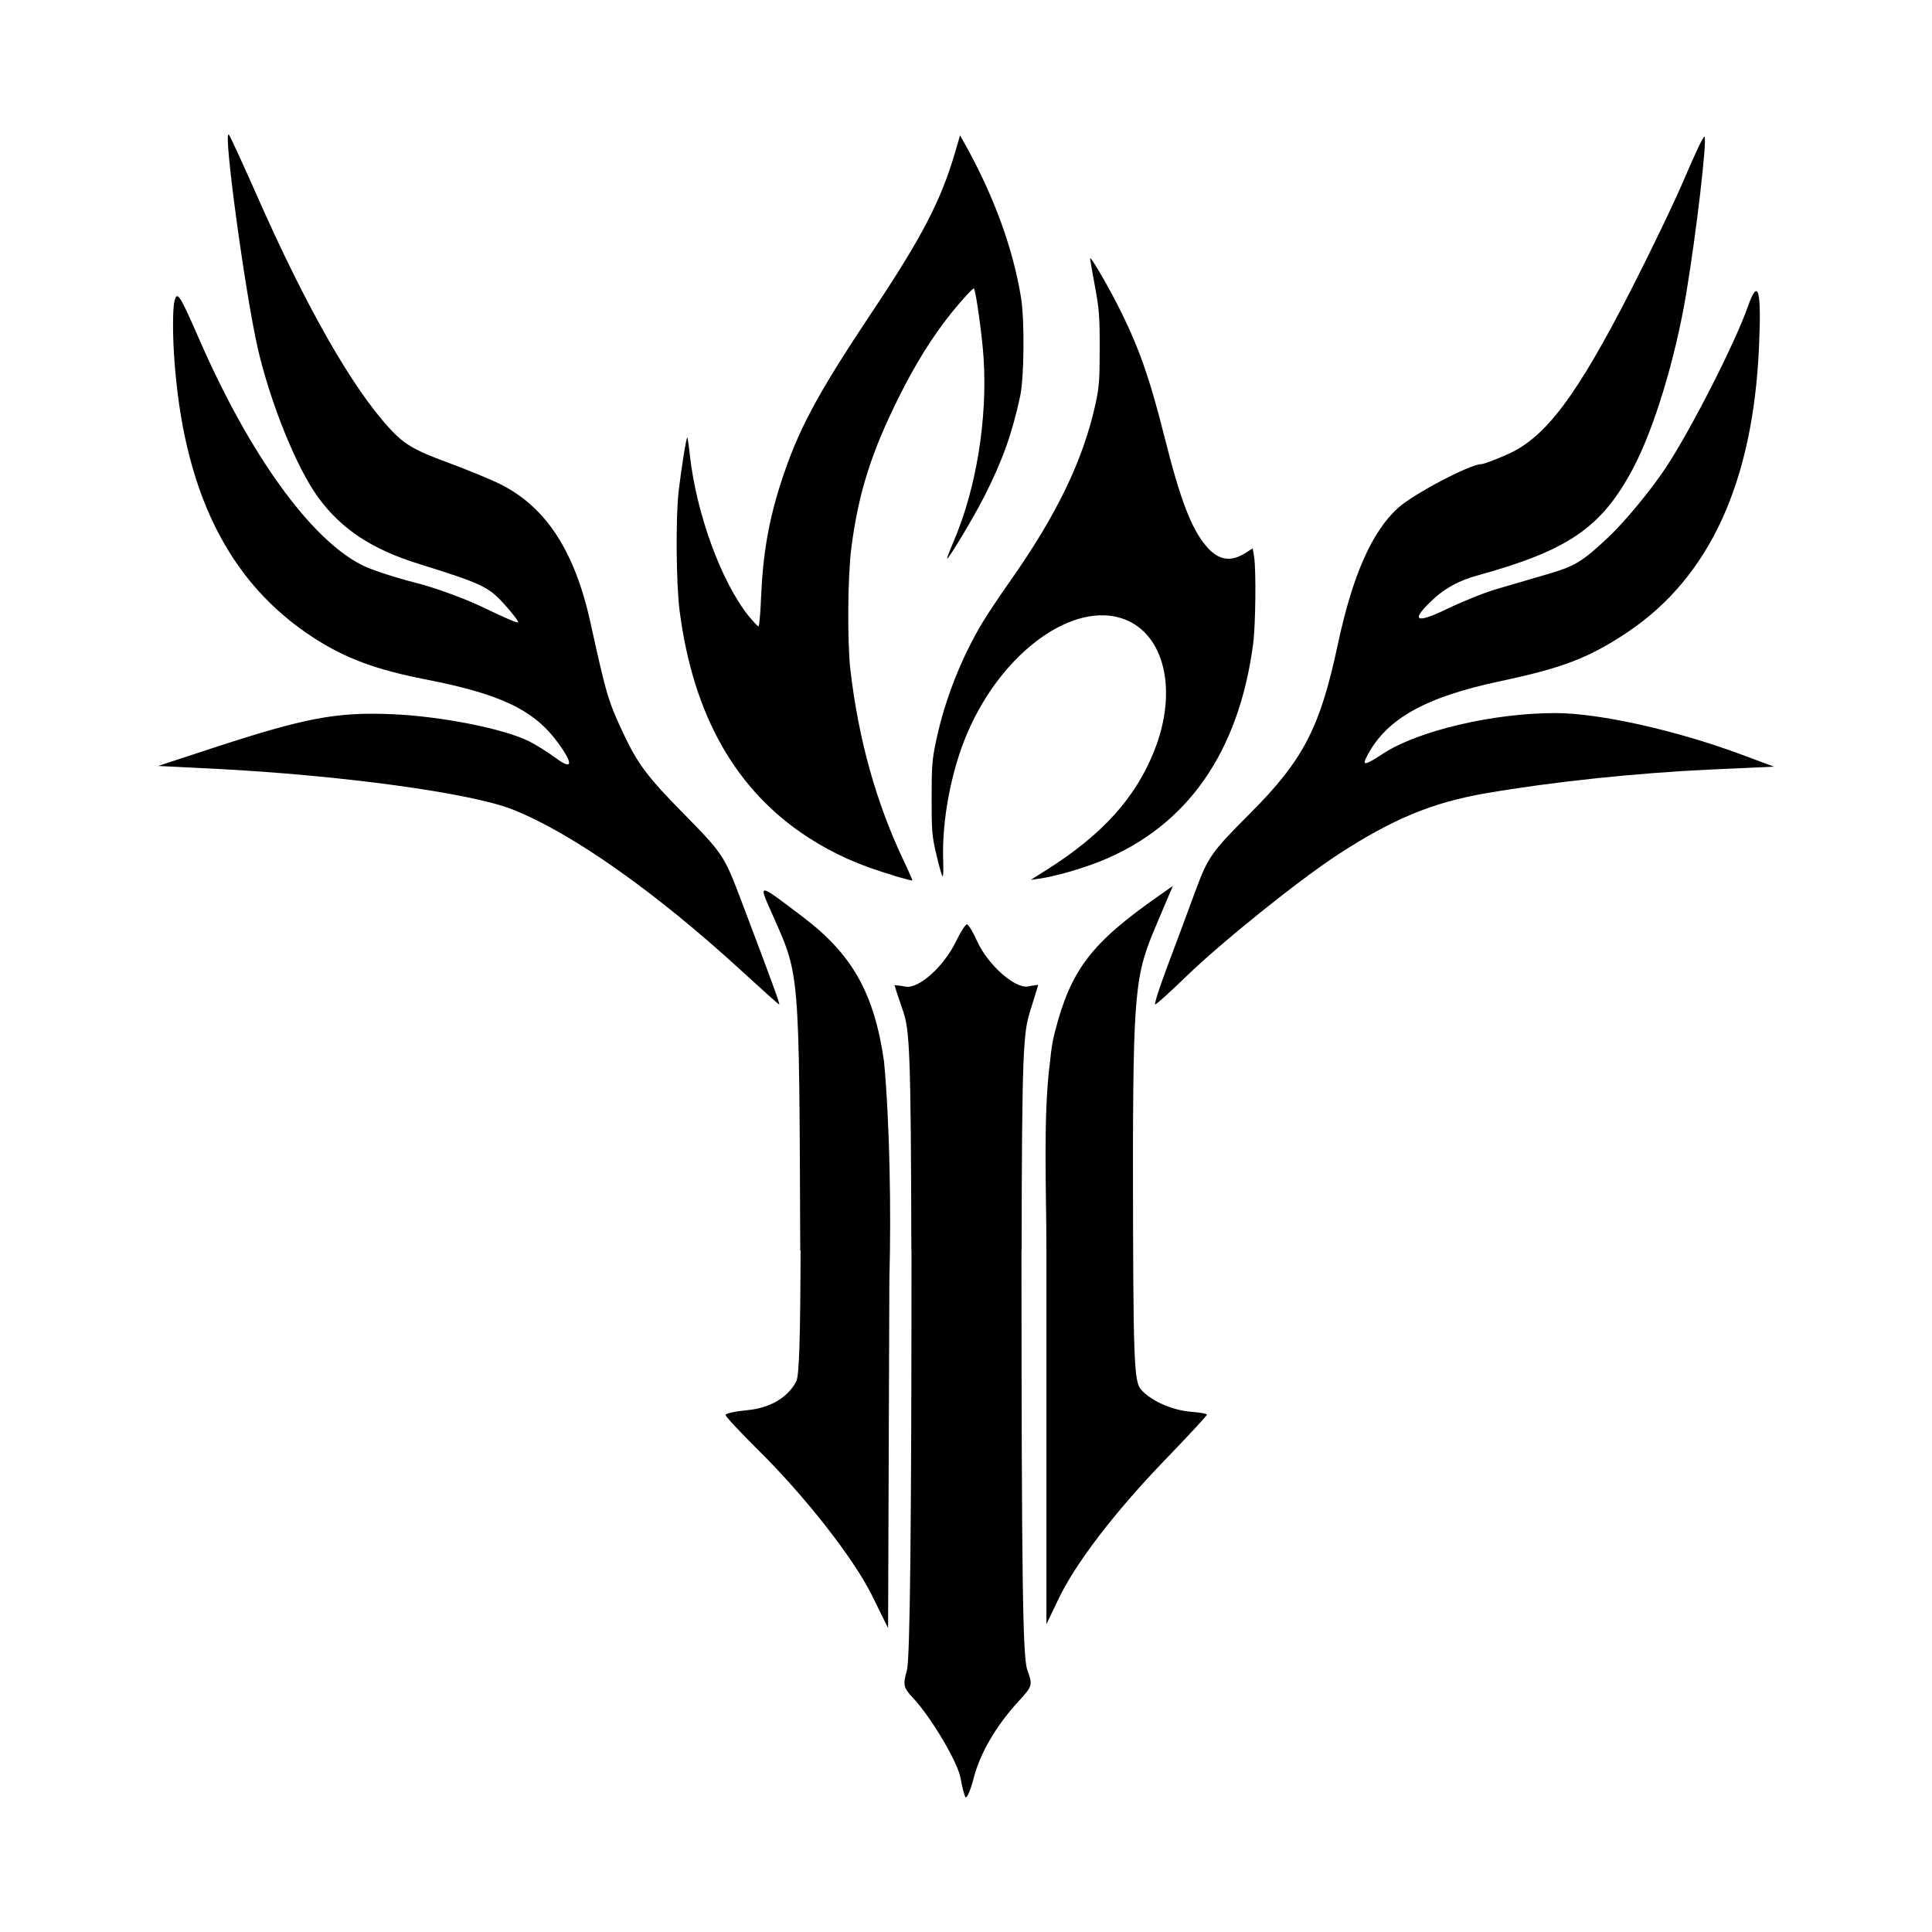 <?xml version="1.0" encoding="UTF-8"?>
<!-- Created with Inkscape (http://www.inkscape.org/) -->
<svg id="svg1" width="24" height="24" version="1.1" viewBox="0 0 24 24" xml:space="preserve" xmlns="http://www.w3.org/2000/svg"><g id="g1"><path id="path8" d="m2.842 1.674c-0.074-0.075 0.203 1.964 0.359 2.648 0.157 0.684 0.485 1.496 0.756 1.863 0.287 0.39 0.663 0.638 1.24 0.818 0.788 0.246 0.87 0.285 1.065 0.5 0.105 0.116 0.184 0.219 0.174 0.229-0.01 0.01-0.202-0.074-0.428-0.184-0.226-0.11-0.611-0.251-0.857-0.312-0.246-0.062-0.544-0.159-0.66-0.219-0.638-0.326-1.392-1.373-2.012-2.793-0.248-0.568-0.279-0.616-0.312-0.482-0.021 0.082-0.023 0.375-0.006 0.652 0.106 1.69 0.669 2.838 1.732 3.527 0.396 0.257 0.778 0.399 1.404 0.521 0.928 0.181 1.34 0.379 1.639 0.791 0.189 0.26 0.175 0.338-0.031 0.184-0.094-0.07-0.243-0.163-0.33-0.207-0.311-0.157-1.094-0.312-1.703-0.338-0.693-0.029-1.079 0.044-2.228 0.42l-0.68 0.223 0.707 0.035c1.585 0.082 3.182 0.301 3.697 0.506 0.738 0.293 1.777 1.025 2.85 2.01 0.246 0.226 0.454 0.412 0.461 0.412 0.014 0-0.087-0.276-0.469-1.285-0.215-0.567-0.226-0.586-0.734-1.102-0.421-0.427-0.552-0.601-0.715-0.943-0.203-0.427-0.226-0.502-0.424-1.404-0.194-0.888-0.546-1.435-1.109-1.723-0.123-0.063-0.437-0.191-0.697-0.287-0.388-0.143-0.515-0.219-0.695-0.416-0.467-0.509-1.039-1.516-1.643-2.885-0.178-0.404-0.335-0.745-0.35-0.76zm18.33 0.025c-0.011-0.011-0.121 0.221-0.246 0.516-0.125 0.294-0.424 0.915-0.662 1.381-0.678 1.324-1.063 1.837-1.535 2.047-0.152 0.068-0.3 0.123-0.33 0.123-0.136 0-0.84 0.37-1.031 0.543-0.326 0.294-0.566 0.839-0.748 1.691-0.222 1.043-0.43 1.443-1.094 2.107-0.476 0.477-0.52 0.539-0.674 0.955-0.09 0.245-0.245 0.663-0.346 0.93-0.1 0.267-0.171 0.486-0.156 0.486 0.015 0 0.186-0.155 0.381-0.344 0.446-0.432 1.399-1.198 1.889-1.518 0.674-0.44 1.175-0.648 1.838-0.762 0.825-0.142 1.867-0.252 2.799-0.295l0.781-0.035-0.414-0.154c-0.816-0.302-1.762-0.512-2.305-0.512-0.771 0-1.701 0.219-2.135 0.502-0.239 0.156-0.271 0.158-0.195 0.018 0.242-0.453 0.723-0.72 1.647-0.916 0.776-0.164 1.104-0.29 1.582-0.609 1.016-0.68 1.559-1.858 1.633-3.545 0.032-0.717-0.01-0.865-0.139-0.498-0.16 0.455-0.711 1.537-1.023 2.006-0.185 0.278-0.504 0.664-0.707 0.855-0.323 0.305-0.417 0.362-0.75 0.459-0.21 0.061-0.504 0.147-0.652 0.191-0.149 0.044-0.425 0.156-0.615 0.248-0.397 0.193-0.45 0.137-0.139-0.145 0.134-0.121 0.316-0.218 0.512-0.271 1.145-0.315 1.556-0.597 1.947-1.332 0.259-0.486 0.524-1.354 0.66-2.164 0.129-0.77 0.263-1.924 0.229-1.959zm-6.6 9.305-0.17 0.119c-0.846 0.591-1.1 0.922-1.299 1.701-0.026 0.1-0.044 0.202-0.059 0.363-0.089 0.676-0.045 1.593-0.045 2.344v4.646l0.15-0.314c0.21-0.441 0.696-1.076 1.315-1.719 0.29-0.301 0.529-0.558 0.529-0.57 0-0.012-0.082-0.028-0.182-0.035-0.239-0.016-0.504-0.131-0.633-0.273-0.092-0.101-0.102-0.317-0.104-2.867 8.8e-5 -0.055-1.28e-4 -0.09 0-0.143 0.005-2.14 0.047-2.195 0.344-2.894l0.152-0.357zm-5.064 0.059c-0.05-0.01-0.011 0.076 0.064 0.246 0.367 0.829 0.354 0.64 0.369 4.223h0.004c-0.003 1.109-0.018 1.56-0.053 1.627-0.106 0.203-0.325 0.332-0.611 0.359-0.146 0.014-0.268 0.04-0.268 0.059 0 0.019 0.18 0.212 0.398 0.428 0.586 0.578 1.19 1.348 1.42 1.812l0.201 0.408 0.016-4.324c0.024-0.866 0.004-1.954-0.066-2.713-0.121-0.851-0.398-1.335-1.008-1.797-0.28-0.212-0.417-0.318-0.467-0.328zm2.502 0.42c-0.017 3.3e-4 -0.077 0.093-0.131 0.205-0.151 0.316-0.466 0.6-0.631 0.568-0.074-0.014-0.135-0.02-0.135-0.014 0 0.006 0.046 0.147 0.104 0.314 0.081 0.236 0.099 0.485 0.104 2.975h0.002c-2e-4 3.407-0.018 5.079-0.057 5.217-0.051 0.184-0.044 0.216 0.074 0.342 0.224 0.238 0.556 0.797 0.592 0.996 0.019 0.105 0.045 0.212 0.061 0.238 0.015 0.026 0.062-0.079 0.102-0.234 0.079-0.309 0.277-0.65 0.557-0.955 0.176-0.192 0.178-0.2 0.109-0.393-0.057-0.159-0.07-1.155-0.072-5.188-5e-6 -0.01 4e-6 -0.013 0-0.023h0.002c0.003-2.446 0.022-2.702 0.102-2.957 0.057-0.183 0.103-0.335 0.104-0.338 3.7e-4 -0.003-0.056 0.004-0.125 0.018-0.163 0.031-0.501-0.269-0.633-0.561-0.052-0.116-0.11-0.211-0.127-0.211z"/><path id="path20" d="m11.113 10.879c-0.432-0.126-0.75-0.267-1.072-0.475-0.899-0.582-1.429-1.514-1.598-2.811-0.044-0.34-0.051-1.161-0.012-1.496 0.033-0.283 0.096-0.674 0.107-0.663 0.005 0.005 0.019 0.101 0.031 0.215 0.081 0.734 0.394 1.588 0.735 2.008 0.056 0.068 0.109 0.124 0.118 0.124 0.01 0 0.024-0.159 0.032-0.353 0.022-0.541 0.095-0.961 0.246-1.429 0.211-0.653 0.444-1.09 1.135-2.126 0.621-0.931 0.856-1.385 1.031-1.986l0.06-0.206 0.078 0.14c0.347 0.626 0.583 1.278 0.68 1.879 0.045 0.278 0.038 0.993-0.011 1.221-0.1 0.465-0.22 0.801-0.444 1.243-0.128 0.253-0.449 0.789-0.464 0.775-0.004-0.004 0.032-0.098 0.08-0.21 0.282-0.655 0.424-1.526 0.373-2.29-0.019-0.283-0.096-0.832-0.12-0.855-0.01-0.01-0.153 0.146-0.28 0.304-0.234 0.292-0.446 0.631-0.652 1.045-0.344 0.69-0.502 1.192-0.59 1.87-0.046 0.352-0.052 1.171-0.012 1.518 0.101 0.868 0.321 1.656 0.668 2.384 0.06 0.125 0.105 0.23 0.101 0.233-0.004 0.003-0.104-0.023-0.222-0.057zm1.888-0.073c0.697-0.441 1.107-0.896 1.34-1.486 0.291-0.736 0.128-1.439-0.375-1.628-0.628-0.235-1.514 0.405-1.946 1.406-0.205 0.476-0.323 1.099-0.303 1.606 0.004 0.109 1.54e-4 0.19-0.009 0.181-0.009-0.009-0.044-0.13-0.076-0.268-0.054-0.231-0.059-0.289-0.059-0.703 1.31e-4 -0.404 0.006-0.48 0.059-0.727 0.105-0.494 0.311-1.017 0.571-1.451 0.062-0.103 0.214-0.332 0.338-0.507 0.59-0.837 0.917-1.517 1.07-2.222 0.043-0.198 0.05-0.296 0.05-0.682 1.77e-4 -0.398-0.007-0.489-0.06-0.772-0.033-0.177-0.06-0.33-0.06-0.341 4.24e-4 -0.041 0.188 0.276 0.341 0.574 0.258 0.506 0.396 0.894 0.583 1.639 0.199 0.793 0.338 1.154 0.53 1.372 0.145 0.164 0.295 0.187 0.477 0.072l0.09-0.057 0.017 0.104c0.026 0.161 0.019 0.85-0.012 1.083-0.178 1.349-0.821 2.265-1.893 2.698-0.236 0.095-0.571 0.191-0.764 0.218l-0.106 0.015z"/></g></svg>
